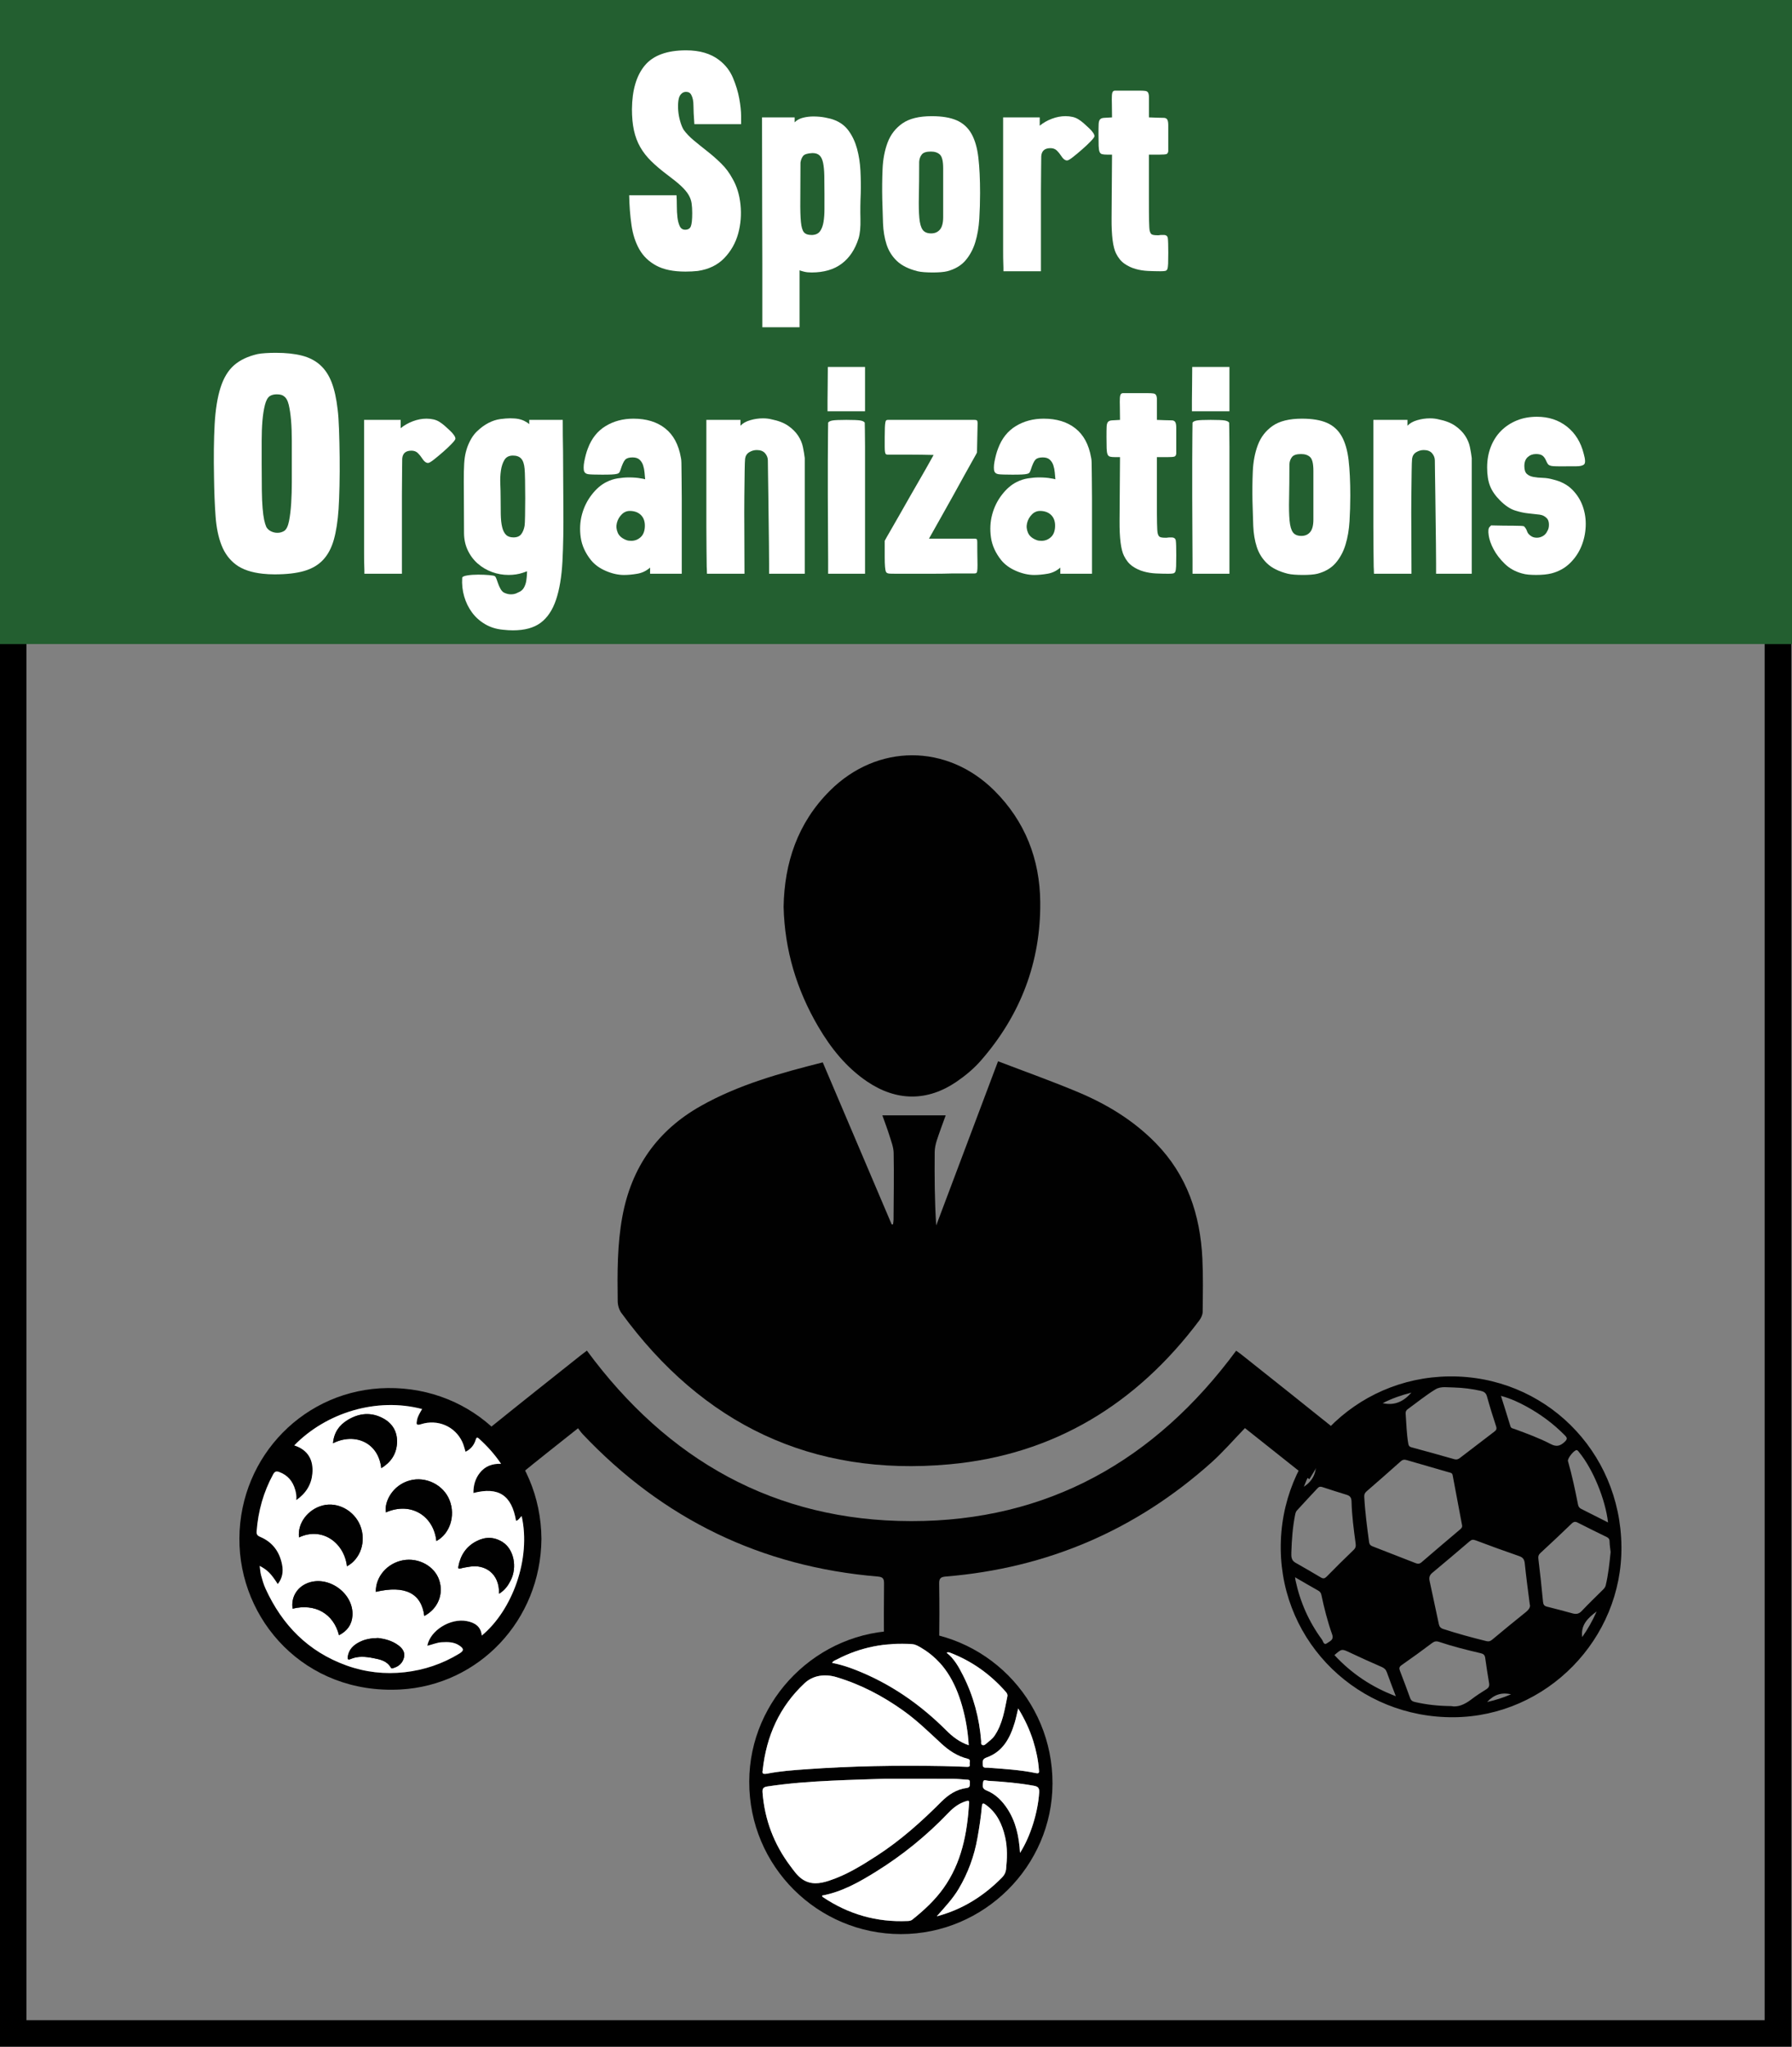 <?xml version="1.0" encoding="utf-8"?>
<!-- Generator: Adobe Illustrator 16.0.0, SVG Export Plug-In . SVG Version: 6.00 Build 0)  -->
<!DOCTYPE svg PUBLIC "-//W3C//DTD SVG 1.1//EN" "http://www.w3.org/Graphics/SVG/1.1/DTD/svg11.dtd">
<svg version="1.1" id="Layer_1" xmlns="http://www.w3.org/2000/svg" xmlns:xlink="http://www.w3.org/1999/xlink" x="0px" y="0px"
	 width="134.023px" height="152.98px" viewBox="0 0 134.023 152.98" enable-background="new 0 0 134.023 152.98"
	 xml:space="preserve">
<rect x="0" y="0" width="134.023" height="152.98" fill="#808080" stroke="none"/>
<g>
	<polyline fill="none" stroke="#000000" stroke-width="2" stroke-miterlimit="10" points="0.976,48.099 0.976,151.994 
		132.976,151.994 132.976,48.099 	"/>
</g>
<rect fill="#235F30" width="134.023" height="48.137"/>
<g>
	<path fill="#FFFFFF" d="M51.702,7.096c-0.077-0.153-0.207-0.23-0.391-0.23c-0.138,0-0.253,0.046-0.345,0.138
		c-0.123,0.108-0.2,0.28-0.23,0.518c-0.031,0.238-0.035,0.491-0.012,0.76s0.073,0.532,0.149,0.793s0.161,0.468,0.253,0.621
		c0.199,0.276,0.456,0.545,0.771,0.805c0.314,0.262,0.648,0.529,1,0.806c0.353,0.275,0.698,0.579,1.035,0.908
		c0.337,0.33,0.621,0.709,0.851,1.139c0.322,0.552,0.521,1.2,0.598,1.943c0.076,0.744,0.019,1.465-0.173,2.162
		c-0.192,0.698-0.537,1.308-1.035,1.828c-0.499,0.521-1.162,0.844-1.99,0.966c-0.153,0.016-0.303,0.027-0.448,0.035
		c-0.146,0.008-0.303,0.012-0.472,0.012c-0.905,0-1.633-0.15-2.185-0.449c-0.552-0.299-0.974-0.705-1.265-1.219
		s-0.487-1.119-0.586-1.817c-0.1-0.697-0.157-1.438-0.172-2.219h3.542c0.015,0.245,0.023,0.518,0.023,0.816s0.015,0.579,0.046,0.839
		c0.031,0.262,0.088,0.479,0.173,0.656c0.084,0.176,0.218,0.264,0.402,0.264c0.214,0,0.356-0.084,0.425-0.253
		c0.069-0.168,0.104-0.498,0.104-0.988c0-0.276-0.015-0.521-0.046-0.736s-0.107-0.426-0.23-0.633
		c-0.123-0.207-0.307-0.425-0.552-0.655c-0.245-0.229-0.575-0.498-0.989-0.805c-0.491-0.368-0.905-0.717-1.242-1.047
		c-0.337-0.329-0.613-0.682-0.828-1.058c-0.215-0.376-0.372-0.794-0.472-1.254c-0.1-0.46-0.149-0.989-0.149-1.587
		c0.015-1.426,0.337-2.515,0.966-3.266c0.628-0.751,1.656-1.127,3.082-1.127c1.027,0,1.855,0.245,2.484,0.735
		c0.46,0.354,0.801,0.794,1.024,1.323c0.222,0.528,0.379,1.046,0.471,1.552c0.092,0.506,0.138,0.943,0.138,1.312s0,0.567,0,0.598
		h-3.496c-0.046-0.613-0.069-1.081-0.069-1.403C51.863,7.556,51.809,7.295,51.702,7.096z"/>
	<path fill="#FFFFFF" d="M64.214,17.814c-0.261,0.828-0.682,1.46-1.265,1.897c-0.583,0.437-1.334,0.655-2.254,0.655
		c-0.215,0-0.399-0.02-0.552-0.058c-0.153-0.038-0.269-0.072-0.345-0.104v4.255h-2.783c0-0.215,0-0.375,0-0.482s0-0.296,0-0.563
		c0-0.269,0-0.675,0-1.219c0-0.545,0-1.361,0-2.45c0-1.088-0.004-2.515-0.012-4.277c-0.008-1.764-0.011-3.994-0.011-6.693h2.438
		v0.368c0.168-0.169,0.379-0.284,0.632-0.345c0.253-0.062,0.51-0.093,0.771-0.093c0.307,0,0.602,0.027,0.886,0.081
		c0.283,0.054,0.502,0.111,0.655,0.172c0.46,0.169,0.828,0.445,1.104,0.828c0.276,0.384,0.483,0.828,0.621,1.334
		c0.138,0.506,0.222,1.051,0.253,1.633c0.03,0.583,0.038,1.15,0.023,1.702c-0.031,0.66-0.039,1.296-0.023,1.909
		C64.367,16.978,64.321,17.461,64.214,17.814z M61.661,14.525c0-0.536-0.004-1.001-0.012-1.392s-0.039-0.713-0.092-0.966
		c-0.054-0.253-0.142-0.438-0.265-0.552c-0.123-0.115-0.299-0.173-0.529-0.173c-0.368,0.016-0.602,0.089-0.702,0.219
		c-0.1,0.13-0.165,0.295-0.195,0.494c0,1.166-0.004,2.101-0.012,2.806c-0.008,0.706,0.008,1.25,0.046,1.634
		c0.038,0.383,0.115,0.64,0.23,0.771c0.115,0.13,0.295,0.195,0.541,0.195h0.092c0.26-0.016,0.452-0.111,0.575-0.288
		c0.123-0.176,0.207-0.405,0.253-0.689c0.046-0.283,0.069-0.602,0.069-0.955C61.661,15.276,61.661,14.909,61.661,14.525z"/>
	<path fill="#FFFFFF" d="M73.299,14.433c0,0.644-0.02,1.284-0.058,1.92c-0.039,0.637-0.138,1.22-0.299,1.748
		c-0.161,0.529-0.407,0.985-0.736,1.369c-0.33,0.383-0.786,0.651-1.368,0.805c-0.123,0.03-0.28,0.054-0.472,0.069
		c-0.192,0.015-0.395,0.022-0.609,0.022c-0.215,0-0.426-0.008-0.633-0.022c-0.207-0.016-0.372-0.039-0.494-0.069
		c-0.675-0.169-1.192-0.426-1.553-0.771s-0.617-0.755-0.771-1.23s-0.241-1.001-0.265-1.575c-0.023-0.575-0.042-1.185-0.057-1.829
		c-0.016-0.751-0.008-1.495,0.023-2.23c0.03-0.736,0.157-1.399,0.379-1.99c0.222-0.59,0.59-1.065,1.104-1.426
		c0.514-0.359,1.246-0.54,2.196-0.54c0.767,0,1.388,0.104,1.863,0.311c0.475,0.207,0.843,0.54,1.104,1
		c0.26,0.46,0.433,1.055,0.518,1.783C73.256,12.504,73.299,13.39,73.299,14.433z M68.745,12.086c0,1.013-0.008,1.863-0.023,2.554
		c-0.016,0.689-0.004,1.242,0.035,1.656c0.038,0.413,0.123,0.709,0.253,0.885c0.13,0.177,0.341,0.265,0.632,0.265
		c0.276,0,0.495-0.096,0.656-0.287c0.161-0.191,0.241-0.502,0.241-0.932V12.57c0-0.521-0.081-0.858-0.241-1.012
		c-0.161-0.153-0.388-0.23-0.679-0.23c-0.337,0-0.563,0.073-0.678,0.219C68.825,11.692,68.76,11.873,68.745,12.086z"/>
	<path fill="#FFFFFF" d="M81.854,10.178c0,0.062-0.092,0.188-0.276,0.379c-0.184,0.192-0.399,0.396-0.644,0.609
		c-0.246,0.215-0.476,0.407-0.69,0.575c-0.215,0.169-0.36,0.253-0.437,0.253c-0.153,0-0.307-0.122-0.46-0.368
		c-0.077-0.122-0.177-0.245-0.299-0.367c-0.123-0.123-0.284-0.185-0.483-0.185c-0.429,0-0.659,0.199-0.69,0.599
		c0,0.199-0.004,0.536-0.011,1.012c-0.008,0.476-0.012,1.016-0.012,1.621c0,0.606,0,1.238,0,1.897c0,0.66,0,1.276,0,1.852
		s0,1.066,0,1.473s0,0.655,0,0.747h-2.806c0-0.107,0-0.191,0-0.253s-0.004-0.188-0.011-0.38c-0.008-0.191-0.012-0.494-0.012-0.908
		s0-1.031,0-1.852s0-1.882,0-3.186c0-1.303,0-2.944,0-4.922h2.737v0.621c0.26-0.215,0.563-0.387,0.908-0.518
		c0.345-0.13,0.686-0.195,1.023-0.195c0.184,0,0.36,0.02,0.529,0.058c0.168,0.038,0.322,0.104,0.46,0.195
		c0.123,0.077,0.249,0.173,0.379,0.287c0.13,0.115,0.256,0.23,0.379,0.346c0.123,0.114,0.222,0.226,0.299,0.333
		C81.816,10.009,81.854,10.101,81.854,10.178z"/>
	<path fill="#FFFFFF" d="M86.546,8.798c0.23,0,0.402,0.004,0.517,0.011c0.115,0.008,0.196,0.055,0.242,0.139
		s0.069,0.218,0.069,0.402c0,0.184,0,0.46,0,0.828v1.127c-0.015,0.107-0.057,0.176-0.126,0.207c-0.069,0.03-0.257,0.046-0.563,0.046
		h-0.759c0,1.38,0,2.453,0,3.22s0.003,1.342,0.011,1.725c0.008,0.384,0.023,0.629,0.046,0.736c0.023,0.107,0.057,0.185,0.104,0.23
		c0.046,0.076,0.199,0.114,0.46,0.114h0.115c0.077-0.015,0.146-0.022,0.207-0.022c0.061,0,0.115,0,0.161,0
		c0.184,0,0.288,0.08,0.311,0.241s0.034,0.525,0.034,1.093c0,0.353-0.004,0.625-0.011,0.816c-0.008,0.191-0.027,0.326-0.058,0.402
		c-0.031,0.077-0.088,0.123-0.172,0.138c-0.084,0.016-0.204,0.023-0.356,0.023c-0.292,0-0.598-0.008-0.92-0.023
		c-0.322-0.015-0.632-0.064-0.931-0.149c-0.299-0.084-0.575-0.214-0.828-0.391c-0.253-0.176-0.464-0.433-0.632-0.771
		c-0.23-0.46-0.342-1.334-0.333-2.622c0.007-1.288,0.019-2.875,0.034-4.761h-0.23h-0.138c-0.169,0-0.295-0.012-0.38-0.035
		c-0.084-0.022-0.146-0.08-0.184-0.172c-0.039-0.092-0.062-0.241-0.069-0.448s-0.011-0.495-0.011-0.863
		c0-0.337,0.003-0.59,0.011-0.759c0.008-0.168,0.042-0.287,0.104-0.356c0.061-0.069,0.161-0.107,0.299-0.115
		c0.138-0.007,0.337-0.019,0.598-0.034c0-0.398-0.004-0.729-0.011-0.989c-0.008-0.261-0.008-0.468,0-0.621
		c0.007-0.152,0.03-0.256,0.069-0.311c0.038-0.053,0.096-0.08,0.172-0.08h1.196h0.598c0.215,0,0.372,0.008,0.472,0.023
		c0.1,0.015,0.168,0.061,0.207,0.138c0.038,0.077,0.058,0.188,0.058,0.333c0,0.146,0,0.35,0,0.609v0.897L86.546,8.798z"/>
</g>
<g>
	<path fill="#FFFFFF" d="M20.629,26.371c0.751,0,1.399,0.068,1.943,0.207c0.544,0.138,1,0.372,1.369,0.701
		c0.368,0.33,0.656,0.763,0.862,1.3c0.207,0.536,0.357,1.211,0.449,2.023c0.046,0.354,0.081,0.855,0.104,1.507
		s0.038,1.338,0.046,2.059s0.004,1.434-0.011,2.139c-0.016,0.706-0.039,1.288-0.069,1.748c-0.062,0.905-0.18,1.668-0.356,2.289
		c-0.176,0.62-0.445,1.123-0.805,1.506c-0.361,0.384-0.832,0.659-1.415,0.828c-0.583,0.169-1.319,0.253-2.208,0.253
		c-0.154,0-0.303-0.004-0.449-0.012c-0.146-0.008-0.288-0.02-0.425-0.034c-0.859-0.092-1.53-0.318-2.013-0.679
		s-0.843-0.843-1.081-1.449c-0.238-0.605-0.387-1.33-0.448-2.173c-0.062-0.844-0.1-1.802-0.115-2.875
		c-0.031-1.564-0.015-2.895,0.046-3.99c0.061-1.097,0.207-2.009,0.437-2.737s0.567-1.288,1.012-1.679
		c0.444-0.392,1.035-0.671,1.771-0.84c0.153-0.03,0.353-0.054,0.598-0.069C20.115,26.378,20.368,26.371,20.629,26.371z
		 M21.25,39.687c0.168-0.106,0.291-0.356,0.368-0.747c0.076-0.392,0.13-0.84,0.161-1.346s0.046-1.027,0.046-1.563
		c0-0.537,0-0.997,0-1.381c0-0.582,0-1.153,0-1.713s-0.019-1.065-0.057-1.519c-0.039-0.452-0.096-0.839-0.173-1.161
		s-0.199-0.536-0.368-0.645c-0.107-0.092-0.284-0.138-0.529-0.138c-0.215,0-0.391,0.046-0.529,0.138
		c-0.153,0.108-0.272,0.326-0.356,0.656c-0.084,0.33-0.146,0.721-0.184,1.173c-0.039,0.452-0.058,0.954-0.058,1.507
		c0,0.552,0,1.119,0,1.701c0,0.798,0.004,1.465,0.012,2.001c0.007,0.537,0.026,0.985,0.058,1.346c0.03,0.36,0.069,0.648,0.115,0.862
		c0.046,0.215,0.1,0.392,0.161,0.529c0.077,0.138,0.191,0.245,0.345,0.322s0.314,0.115,0.483,0.115
		C20.928,39.826,21.097,39.779,21.25,39.687z"/>
	<path fill="#FFFFFF" d="M34.061,32.788c0,0.062-0.092,0.188-0.276,0.379c-0.184,0.192-0.399,0.396-0.644,0.609
		c-0.246,0.215-0.476,0.407-0.69,0.575c-0.215,0.169-0.36,0.253-0.437,0.253c-0.153,0-0.307-0.122-0.46-0.368
		c-0.077-0.122-0.177-0.245-0.299-0.367c-0.123-0.123-0.284-0.185-0.483-0.185c-0.429,0-0.659,0.199-0.69,0.599
		c0,0.199-0.004,0.536-0.011,1.012c-0.008,0.476-0.012,1.016-0.012,1.621c0,0.606,0,1.238,0,1.897c0,0.66,0,1.276,0,1.852
		s0,1.066,0,1.473s0,0.655,0,0.747h-2.806c0-0.107,0-0.191,0-0.253s-0.004-0.188-0.011-0.38c-0.008-0.191-0.012-0.494-0.012-0.908
		s0-1.031,0-1.852s0-1.882,0-3.186c0-1.303,0-2.944,0-4.922h2.737v0.621c0.26-0.215,0.563-0.387,0.908-0.518
		c0.345-0.13,0.686-0.195,1.023-0.195c0.184,0,0.36,0.02,0.529,0.058c0.168,0.038,0.322,0.104,0.46,0.195
		c0.123,0.077,0.249,0.173,0.379,0.287c0.13,0.115,0.256,0.23,0.379,0.346c0.123,0.114,0.222,0.226,0.299,0.333
		C34.022,32.619,34.061,32.71,34.061,32.788z"/>
	<path fill="#FFFFFF" d="M38.89,44.218c0.138-0.077,0.245-0.191,0.322-0.345c0.076-0.153,0.126-0.311,0.149-0.472
		s0.038-0.307,0.046-0.438c0.007-0.13,0.012-0.218,0.012-0.264l-0.322,0.114c-0.322,0.107-0.675,0.161-1.058,0.161
		c-0.429,0-0.843-0.072-1.242-0.219c-0.399-0.146-0.755-0.356-1.07-0.632c-0.314-0.276-0.563-0.609-0.747-1.001
		c-0.184-0.391-0.276-0.824-0.276-1.299c0-1.181-0.004-2.128-0.011-2.841c-0.008-0.713-0.008-1.292,0-1.736
		c0.007-0.444,0.03-0.797,0.069-1.059c0.038-0.26,0.104-0.521,0.195-0.781c0.184-0.491,0.418-0.874,0.702-1.15
		s0.575-0.49,0.874-0.644s0.594-0.25,0.886-0.288c0.291-0.038,0.536-0.058,0.736-0.058c0.123,0,0.226,0.004,0.311,0.012
		c0.084,0.008,0.134,0.012,0.149,0.012c0.23,0.03,0.429,0.088,0.598,0.172c0.168,0.085,0.291,0.165,0.368,0.242v-0.322h2.507
		c0,0.798,0.007,1.595,0.023,2.392c0,0.676,0.003,1.389,0.011,2.14s0.012,1.418,0.012,2.001c0.015,1.549-0.008,2.897-0.069,4.048
		c-0.062,1.15-0.223,2.108-0.483,2.875s-0.644,1.338-1.15,1.714c-0.506,0.375-1.196,0.563-2.07,0.563
		c-0.123,0-0.246-0.004-0.368-0.012c-0.123-0.008-0.253-0.02-0.391-0.035c-0.491-0.046-0.931-0.184-1.322-0.413
		c-0.391-0.23-0.717-0.521-0.978-0.874c-0.261-0.354-0.457-0.752-0.586-1.196c-0.13-0.445-0.181-0.913-0.149-1.403
		c0.015-0.077,0.142-0.134,0.379-0.172c0.237-0.039,0.51-0.058,0.816-0.058c0.291,0,0.563,0.011,0.816,0.034s0.395,0.05,0.426,0.08
		c0.046,0.031,0.088,0.1,0.126,0.207c0.038,0.107,0.081,0.227,0.126,0.356c0.046,0.131,0.104,0.257,0.172,0.38
		s0.149,0.215,0.242,0.276c0.184,0.092,0.36,0.138,0.529,0.138c0.168,0,0.311-0.027,0.425-0.08
		C38.741,44.291,38.829,44.249,38.89,44.218z M39.235,39.296c0.015-0.092,0.026-0.341,0.034-0.748
		c0.008-0.405,0.012-0.843,0.012-1.311s-0.004-0.916-0.012-1.346c-0.008-0.429-0.019-0.713-0.034-0.851
		c-0.031-0.353-0.115-0.605-0.253-0.759c-0.138-0.153-0.345-0.23-0.621-0.23c-0.292,0-0.502,0.107-0.633,0.322
		s-0.218,0.479-0.264,0.793c-0.046,0.314-0.062,0.648-0.046,1.001c0.015,0.353,0.023,0.667,0.023,0.942
		c0,0.507,0.003,0.951,0.011,1.334c0.008,0.384,0.042,0.702,0.104,0.955c0.061,0.253,0.157,0.444,0.288,0.575
		c0.13,0.13,0.318,0.195,0.563,0.195c0.261,0,0.452-0.081,0.575-0.241C39.105,39.768,39.189,39.557,39.235,39.296z"/>
	<path fill="#FFFFFF" d="M48.619,42.424c-0.276,0.245-0.594,0.398-0.955,0.46s-0.694,0.092-1,0.092c-0.429,0-0.878-0.1-1.345-0.299
		c-0.468-0.199-0.839-0.468-1.116-0.805c-0.429-0.537-0.686-1.104-0.771-1.702s-0.054-1.169,0.092-1.714
		c0.146-0.544,0.387-1.035,0.725-1.472c0.337-0.438,0.705-0.755,1.104-0.954c0.276-0.139,0.559-0.23,0.851-0.276
		s0.567-0.069,0.828-0.069c0.353,0,0.644,0.023,0.874,0.069c0.123,0.016,0.238,0.038,0.345,0.069
		c-0.016-0.153-0.031-0.322-0.046-0.507c-0.015-0.184-0.05-0.359-0.104-0.528s-0.142-0.311-0.264-0.426
		c-0.123-0.115-0.299-0.173-0.529-0.173c-0.261,0-0.445,0.058-0.552,0.173c-0.107,0.115-0.223,0.364-0.345,0.747
		c-0.031,0.093-0.062,0.161-0.092,0.207c-0.031,0.046-0.092,0.081-0.184,0.104c-0.092,0.023-0.223,0.039-0.391,0.046
		c-0.169,0.009-0.406,0.012-0.713,0.012c-0.537,0-0.882-0.012-1.035-0.034c-0.153-0.023-0.253-0.088-0.299-0.195
		c-0.031-0.062-0.046-0.161-0.046-0.299c0-0.139,0.015-0.288,0.046-0.449s0.069-0.329,0.115-0.506
		c0.046-0.176,0.099-0.341,0.161-0.494c0.276-0.736,0.717-1.288,1.323-1.656c0.605-0.368,1.299-0.552,2.082-0.552
		c0.966,0,1.755,0.241,2.369,0.725c0.613,0.482,1.004,1.207,1.173,2.173c0.015,0.062,0.026,0.139,0.034,0.23
		s0.012,0.241,0.012,0.448s0.003,0.499,0.011,0.874c0.008,0.376,0.012,0.874,0.012,1.495s0,1.392,0,2.312s0,2.032,0,3.335h-2.369
		V42.424z M46.871,40.377c0.077,0.03,0.192,0.046,0.345,0.046c0.261,0,0.491-0.088,0.69-0.265c0.199-0.176,0.307-0.44,0.322-0.793
		c0.015-0.353-0.073-0.633-0.265-0.84c-0.192-0.207-0.457-0.318-0.793-0.334c-0.261-0.015-0.483,0.069-0.667,0.253
		c-0.184,0.185-0.307,0.399-0.368,0.645c-0.062,0.245-0.039,0.491,0.069,0.736S46.534,40.254,46.871,40.377z"/>
	<path fill="#FFFFFF" d="M57.52,42.884c0-0.122,0-0.387,0-0.794c0-0.405-0.004-0.893-0.011-1.46
		c-0.008-0.567-0.016-1.173-0.023-1.817c-0.008-0.644-0.016-1.261-0.023-1.852c-0.008-0.59-0.016-1.115-0.023-1.575
		c-0.008-0.46-0.012-0.782-0.012-0.966c0-0.199-0.069-0.38-0.207-0.541c-0.138-0.16-0.345-0.241-0.621-0.241
		c-0.199,0-0.387,0.054-0.563,0.161s-0.28,0.269-0.311,0.483c-0.015,0.153-0.027,0.475-0.034,0.966
		c-0.008,0.49-0.016,1.111-0.023,1.862c-0.008,0.752-0.008,1.618,0,2.6c0.007,0.981,0.011,2.039,0.011,3.174h-2.806
		c0-0.153-0.004-0.272-0.011-0.356c-0.008-0.084-0.012-0.23-0.012-0.438s-0.004-0.517-0.011-0.931
		c-0.008-0.414-0.012-1.023-0.012-1.829c0-0.805,0-1.848,0-3.128s0-2.887,0-4.818h2.553v0.437c0.168-0.184,0.41-0.321,0.724-0.413
		c0.314-0.093,0.633-0.139,0.955-0.139c0.23,0,0.437,0.023,0.621,0.069c0.537,0.107,0.962,0.272,1.276,0.494
		c0.314,0.223,0.56,0.468,0.736,0.736c0.176,0.269,0.295,0.548,0.356,0.84c0.061,0.291,0.107,0.567,0.138,0.827v8.648H57.52z"/>
	<path fill="#FFFFFF" d="M64.696,30.741H61.89c0-0.169,0-0.434,0-0.794s0.003-0.729,0.012-1.104
		c0.007-0.376,0.011-0.848,0.011-1.415h1.794h0.989V30.741z M61.936,42.884c0-0.107,0-0.456,0-1.047c0-0.59-0.004-1.299-0.011-2.127
		c-0.008-0.828-0.012-1.714-0.012-2.656c0-0.943,0-1.817,0-2.622c0-0.806,0.004-1.476,0.012-2.013
		c0.007-0.537,0.011-0.813,0.011-0.828c0.046-0.076,0.153-0.13,0.322-0.161c0.168-0.03,0.513-0.046,1.035-0.046
		c0.537,0,0.889,0.016,1.058,0.046c0.168,0.031,0.276,0.085,0.322,0.161c0,0.016,0.003,0.184,0.011,0.506s0.012,0.744,0.012,1.265
		c0,0.521,0,1.116,0,1.783s0,1.346,0,2.035c0,0.69,0,1.368,0,2.035s0,1.27,0,1.806c0,0.537,0,0.975,0,1.312s0,0.521,0,0.552H61.936z
		"/>
	<path fill="#FFFFFF" d="M72.883,40.262c0.077,0,0.13,0.012,0.161,0.034c0.03,0.023,0.046,0.097,0.046,0.219
		c0,0.552,0.003,0.985,0.011,1.3s0.008,0.548,0,0.701s-0.027,0.25-0.057,0.288c-0.031,0.038-0.084,0.057-0.161,0.057
		c-0.537,0-1.074,0-1.61,0c-0.476,0.016-0.981,0.023-1.518,0.023c-0.537,0-1.051,0-1.541,0c-0.491,0-0.901,0-1.23,0
		c-0.33,0-0.51-0.008-0.541-0.023c-0.092-0.015-0.154-0.057-0.184-0.126c-0.031-0.069-0.054-0.191-0.069-0.368
		c-0.016-0.176-0.023-0.418-0.023-0.725s0-0.713,0-1.219c0.062-0.123,0.196-0.36,0.403-0.713s0.444-0.767,0.713-1.242
		c0.268-0.475,0.552-0.974,0.851-1.495c0.299-0.521,0.575-1,0.828-1.438c0.253-0.437,0.541-0.946,0.862-1.529
		c-0.66-0.016-1.192-0.023-1.599-0.023s-0.793,0-1.161,0c-0.368,0-0.591,0-0.667,0c-0.062,0-0.108-0.011-0.138-0.034
		c-0.031-0.023-0.054-0.076-0.069-0.161c-0.016-0.084-0.023-0.215-0.023-0.391c0-0.177,0-0.418,0-0.725s0.004-0.544,0.012-0.713
		s0.019-0.295,0.035-0.38c0.015-0.084,0.038-0.138,0.069-0.161c0.031-0.022,0.069-0.034,0.115-0.034h6.486
		c0.077,0,0.134,0.012,0.172,0.034c0.038,0.023,0.058,0.104,0.058,0.242l-0.046,2.162c0,0.015-0.092,0.184-0.276,0.506
		c-0.184,0.321-0.406,0.721-0.667,1.195c-0.261,0.476-0.544,0.989-0.851,1.541c-0.307,0.553-0.595,1.066-0.863,1.541
		c-0.269,0.476-0.579,1.027-0.932,1.656h0.437H72.883z"/>
	<path fill="#FFFFFF" d="M79.3,42.424c-0.276,0.245-0.594,0.398-0.955,0.46s-0.694,0.092-1,0.092c-0.429,0-0.878-0.1-1.345-0.299
		c-0.468-0.199-0.839-0.468-1.116-0.805c-0.429-0.537-0.686-1.104-0.771-1.702s-0.054-1.169,0.092-1.714
		c0.146-0.544,0.387-1.035,0.725-1.472c0.337-0.438,0.705-0.755,1.104-0.954c0.276-0.139,0.559-0.23,0.851-0.276
		s0.567-0.069,0.828-0.069c0.353,0,0.644,0.023,0.874,0.069c0.123,0.016,0.238,0.038,0.345,0.069
		c-0.016-0.153-0.031-0.322-0.046-0.507c-0.015-0.184-0.05-0.359-0.104-0.528s-0.142-0.311-0.264-0.426
		c-0.123-0.115-0.299-0.173-0.529-0.173c-0.261,0-0.445,0.058-0.552,0.173c-0.107,0.115-0.223,0.364-0.345,0.747
		c-0.031,0.093-0.062,0.161-0.092,0.207c-0.031,0.046-0.092,0.081-0.184,0.104c-0.092,0.023-0.223,0.039-0.391,0.046
		c-0.169,0.009-0.406,0.012-0.713,0.012c-0.537,0-0.882-0.012-1.035-0.034c-0.153-0.023-0.253-0.088-0.299-0.195
		c-0.031-0.062-0.046-0.161-0.046-0.299c0-0.139,0.015-0.288,0.046-0.449s0.069-0.329,0.115-0.506
		c0.046-0.176,0.099-0.341,0.161-0.494c0.276-0.736,0.717-1.288,1.323-1.656c0.605-0.368,1.299-0.552,2.082-0.552
		c0.966,0,1.755,0.241,2.369,0.725c0.613,0.482,1.004,1.207,1.173,2.173c0.015,0.062,0.026,0.139,0.034,0.23
		s0.012,0.241,0.012,0.448s0.003,0.499,0.011,0.874c0.008,0.376,0.012,0.874,0.012,1.495s0,1.392,0,2.312s0,2.032,0,3.335H79.3
		V42.424z M77.552,40.377c0.077,0.03,0.192,0.046,0.345,0.046c0.261,0,0.491-0.088,0.69-0.265c0.199-0.176,0.307-0.44,0.322-0.793
		c0.015-0.353-0.073-0.633-0.265-0.84c-0.192-0.207-0.457-0.318-0.793-0.334c-0.261-0.015-0.483,0.069-0.667,0.253
		c-0.184,0.185-0.307,0.399-0.368,0.645c-0.062,0.245-0.039,0.491,0.069,0.736S77.214,40.254,77.552,40.377z"/>
	<path fill="#FFFFFF" d="M87.143,31.408c0.23,0,0.402,0.004,0.517,0.011c0.115,0.008,0.196,0.055,0.242,0.139
		s0.069,0.218,0.069,0.402c0,0.184,0,0.46,0,0.828v1.127c-0.015,0.107-0.057,0.176-0.126,0.207c-0.069,0.03-0.257,0.046-0.563,0.046
		h-0.759c0,1.38,0,2.453,0,3.22s0.003,1.342,0.011,1.725c0.008,0.384,0.023,0.629,0.046,0.736c0.023,0.107,0.057,0.185,0.104,0.23
		c0.046,0.076,0.199,0.114,0.46,0.114h0.115c0.077-0.015,0.146-0.022,0.207-0.022c0.061,0,0.115,0,0.161,0
		c0.184,0,0.288,0.08,0.311,0.241s0.034,0.525,0.034,1.093c0,0.353-0.004,0.625-0.011,0.816c-0.008,0.191-0.027,0.326-0.058,0.402
		c-0.031,0.077-0.088,0.123-0.172,0.138c-0.084,0.016-0.204,0.023-0.356,0.023c-0.292,0-0.598-0.008-0.92-0.023
		c-0.322-0.015-0.632-0.064-0.931-0.149c-0.299-0.084-0.575-0.214-0.828-0.391c-0.253-0.176-0.464-0.433-0.632-0.771
		c-0.23-0.46-0.342-1.334-0.333-2.622c0.007-1.288,0.019-2.875,0.034-4.761h-0.23h-0.138c-0.169,0-0.295-0.012-0.38-0.035
		c-0.084-0.022-0.146-0.08-0.184-0.172c-0.039-0.092-0.062-0.241-0.069-0.448s-0.011-0.495-0.011-0.863
		c0-0.337,0.003-0.59,0.011-0.759c0.008-0.168,0.042-0.287,0.104-0.356c0.061-0.069,0.161-0.107,0.299-0.115
		c0.138-0.007,0.337-0.019,0.598-0.034c0-0.398-0.004-0.729-0.011-0.989c-0.008-0.261-0.008-0.468,0-0.621
		c0.007-0.152,0.03-0.256,0.069-0.311c0.038-0.053,0.096-0.08,0.172-0.08h1.196h0.598c0.215,0,0.372,0.008,0.472,0.023
		c0.1,0.015,0.168,0.061,0.207,0.138c0.038,0.077,0.058,0.188,0.058,0.333c0,0.146,0,0.35,0,0.609v0.897L87.143,31.408z"/>
	<path fill="#FFFFFF" d="M91.949,30.741h-2.806c0-0.169,0-0.434,0-0.794s0.003-0.729,0.012-1.104
		c0.007-0.376,0.011-0.848,0.011-1.415h1.794h0.989V30.741z M89.189,42.884c0-0.107,0-0.456,0-1.047c0-0.59-0.004-1.299-0.011-2.127
		c-0.008-0.828-0.012-1.714-0.012-2.656c0-0.943,0-1.817,0-2.622c0-0.806,0.004-1.476,0.012-2.013
		c0.007-0.537,0.011-0.813,0.011-0.828c0.046-0.076,0.153-0.13,0.322-0.161c0.168-0.03,0.513-0.046,1.035-0.046
		c0.537,0,0.889,0.016,1.058,0.046c0.168,0.031,0.276,0.085,0.322,0.161c0,0.016,0.003,0.184,0.011,0.506s0.012,0.744,0.012,1.265
		c0,0.521,0,1.116,0,1.783s0,1.346,0,2.035c0,0.69,0,1.368,0,2.035s0,1.27,0,1.806c0,0.537,0,0.975,0,1.312s0,0.521,0,0.552H89.189z
		"/>
	<path fill="#FFFFFF" d="M100.988,37.042c0,0.644-0.02,1.284-0.058,1.92c-0.039,0.637-0.138,1.22-0.299,1.748
		c-0.161,0.529-0.407,0.985-0.736,1.369c-0.33,0.383-0.786,0.651-1.368,0.805c-0.123,0.03-0.28,0.054-0.472,0.069
		c-0.192,0.015-0.395,0.022-0.609,0.022c-0.215,0-0.426-0.008-0.633-0.022c-0.207-0.016-0.372-0.039-0.494-0.069
		c-0.675-0.169-1.192-0.426-1.553-0.771s-0.617-0.755-0.771-1.23s-0.241-1.001-0.265-1.575c-0.023-0.575-0.042-1.185-0.057-1.829
		c-0.016-0.751-0.008-1.495,0.023-2.23c0.03-0.736,0.157-1.399,0.379-1.99c0.222-0.59,0.59-1.065,1.104-1.426
		c0.514-0.359,1.246-0.54,2.196-0.54c0.767,0,1.388,0.104,1.863,0.311c0.475,0.207,0.843,0.54,1.104,1
		c0.26,0.46,0.433,1.055,0.518,1.783C100.945,35.114,100.988,36,100.988,37.042z M96.434,34.696c0,1.013-0.008,1.863-0.023,2.554
		c-0.016,0.689-0.004,1.242,0.035,1.656c0.038,0.413,0.123,0.709,0.253,0.885c0.13,0.177,0.341,0.265,0.632,0.265
		c0.276,0,0.495-0.096,0.656-0.287c0.161-0.191,0.241-0.502,0.241-0.932v-3.657c0-0.521-0.081-0.858-0.241-1.012
		c-0.161-0.153-0.388-0.23-0.679-0.23c-0.337,0-0.563,0.073-0.678,0.219C96.514,34.301,96.449,34.482,96.434,34.696z"/>
	<path fill="#FFFFFF" d="M107.404,42.884c0-0.122,0-0.387,0-0.794c0-0.405-0.004-0.893-0.011-1.46
		c-0.008-0.567-0.016-1.173-0.023-1.817c-0.008-0.644-0.016-1.261-0.023-1.852c-0.008-0.59-0.016-1.115-0.023-1.575
		c-0.008-0.46-0.012-0.782-0.012-0.966c0-0.199-0.069-0.38-0.207-0.541c-0.138-0.16-0.345-0.241-0.621-0.241
		c-0.199,0-0.387,0.054-0.563,0.161s-0.28,0.269-0.311,0.483c-0.015,0.153-0.027,0.475-0.034,0.966
		c-0.008,0.49-0.016,1.111-0.023,1.862c-0.008,0.752-0.008,1.618,0,2.6c0.007,0.981,0.011,2.039,0.011,3.174h-2.806
		c0-0.153-0.004-0.272-0.011-0.356c-0.008-0.084-0.012-0.23-0.012-0.438s-0.004-0.517-0.011-0.931
		c-0.008-0.414-0.012-1.023-0.012-1.829c0-0.805,0-1.848,0-3.128s0-2.887,0-4.818h2.553v0.437c0.168-0.184,0.41-0.321,0.724-0.413
		c0.314-0.093,0.633-0.139,0.955-0.139c0.23,0,0.437,0.023,0.621,0.069c0.537,0.107,0.962,0.272,1.276,0.494
		c0.314,0.223,0.56,0.468,0.736,0.736c0.176,0.269,0.295,0.548,0.356,0.84c0.061,0.291,0.107,0.567,0.138,0.827v8.648H107.404z"/>
	<path fill="#FFFFFF" d="M117.133,34.857h-0.322c-0.261,0-0.46-0.003-0.598-0.011c-0.138-0.008-0.241-0.027-0.311-0.058
		c-0.069-0.031-0.123-0.077-0.161-0.139c-0.038-0.061-0.08-0.146-0.126-0.253c-0.077-0.168-0.168-0.287-0.276-0.356
		c-0.107-0.068-0.261-0.104-0.46-0.104c-0.246,0-0.453,0.077-0.621,0.23c-0.169,0.153-0.253,0.376-0.253,0.667
		c0,0.275,0.061,0.472,0.184,0.586c0.123,0.115,0.288,0.192,0.495,0.23s0.44,0.062,0.701,0.069s0.521,0.05,0.782,0.126
		c0.583,0.138,1.054,0.388,1.415,0.748c0.36,0.36,0.625,0.778,0.793,1.253c0.168,0.476,0.241,0.978,0.218,1.507
		c-0.023,0.528-0.134,1.031-0.333,1.506c-0.199,0.476-0.487,0.894-0.862,1.254c-0.376,0.36-0.832,0.609-1.369,0.747
		c-0.307,0.077-0.69,0.115-1.15,0.115c-0.184,0-0.368-0.008-0.552-0.022c-0.184-0.016-0.353-0.046-0.506-0.093
		c-0.506-0.138-0.935-0.379-1.288-0.724c-0.353-0.346-0.629-0.705-0.828-1.081c-0.2-0.376-0.322-0.725-0.368-1.047
		s-0.023-0.529,0.069-0.621l0.115-0.115c0.659,0.016,1.223,0.023,1.69,0.023s0.725,0.016,0.771,0.046
		c0.107,0.107,0.184,0.234,0.23,0.38s0.161,0.272,0.345,0.379c0.107,0.062,0.237,0.092,0.391,0.092s0.303-0.042,0.449-0.126
		c0.146-0.084,0.256-0.211,0.333-0.38c0.077-0.122,0.115-0.275,0.115-0.46c0-0.184-0.038-0.329-0.115-0.437
		c-0.153-0.185-0.349-0.291-0.586-0.322c-0.238-0.03-0.514-0.062-0.828-0.092c-0.314-0.03-0.652-0.104-1.012-0.219
		s-0.732-0.364-1.115-0.747c-0.353-0.353-0.602-0.713-0.748-1.081c-0.146-0.368-0.218-0.828-0.218-1.38
		c0-0.567,0.092-1.085,0.276-1.553s0.44-0.866,0.771-1.196c0.33-0.329,0.72-0.586,1.173-0.771c0.452-0.184,0.955-0.276,1.506-0.276
		c0.874,0,1.622,0.246,2.243,0.736c0.621,0.491,1.039,1.166,1.253,2.024c0.123,0.429,0.134,0.693,0.035,0.793
		c-0.1,0.101-0.303,0.149-0.609,0.149H117.133z"/>
</g>
<path fill-rule="evenodd" clip-rule="evenodd" fill="#010101" d="M74.643,79.323c2.063,0.79,4.089,1.508,6.064,2.342
	c2.134,0.901,4.094,2.102,5.732,3.776c2.348,2.401,3.329,5.359,3.486,8.635c0.063,1.325,0.036,2.655,0.021,3.983
	c-0.002,0.212-0.116,0.453-0.247,0.629c-4.694,6.257-10.889,10.052-18.694,10.761c-10.276,0.937-18.459-2.992-24.534-11.317
	c-0.172-0.235-0.271-0.579-0.274-0.875c-0.027-2.117-0.038-4.232,0.35-6.332c0.677-3.666,2.61-6.425,5.862-8.259
	c2.841-1.603,5.945-2.456,9.124-3.261c1.728,4.063,3.443,8.09,5.158,12.118c0.032-0.004,0.064-0.005,0.096-0.007
	c0.014-0.116,0.041-0.229,0.041-0.343c0.01-1.665,0.039-3.33,0.008-4.994c-0.007-0.438-0.185-0.878-0.317-1.306
	c-0.152-0.491-0.34-0.974-0.528-1.509h4.737c-0.234,0.652-0.466,1.258-0.665,1.874c-0.091,0.284-0.156,0.587-0.158,0.883
	c-0.014,1.812-0.007,3.625,0.114,5.473C71.54,87.555,73.062,83.517,74.643,79.323"/>
<path fill-rule="evenodd" clip-rule="evenodd" fill="#010101" d="M43.232,106.754c-1.518,1.205-2.944,2.324-4.349,3.473
	c-0.115,0.095-0.149,0.39-0.107,0.564c0.86,3.621-5.503-5.645-2.997-4.076c0.391,0.245,0.611,0.206,0.948-0.064
	c2.237-1.807,4.492-3.589,6.742-5.377c0.13-0.104,0.265-0.202,0.425-0.323c6.032,8.184,14.056,12.736,24.257,12.744
	c10.208,0.009,18.237-4.533,24.302-12.738c0.145,0.107,0.293,0.207,0.432,0.319c2.304,1.83,4.609,3.658,6.901,5.5
	c0.317,0.255-1.879,3.847-1.863,3.787c-1.596-1.266-3.163-2.512-4.813-3.821c-0.856,0.882-1.635,1.789-2.52,2.581
	c-5.654,5.055-12.275,7.887-19.834,8.511c-0.373,0.03-0.524,0.112-0.517,0.523c0.024,1.512,0.021,3.025,0.001,4.539
	c-0.004,0.344,0.113,0.487,0.431,0.613c3.015,1.188-7.799,1.283-5.023,0.093c0.344-0.148,0.478-0.315,0.472-0.699
	c-0.023-1.512-0.017-3.025-0.003-4.539c0.003-0.346-0.066-0.492-0.458-0.526c-8.722-0.728-16.078-4.296-22.086-10.65
	C43.458,107.066,43.364,106.923,43.232,106.754"/>
<path fill-rule="evenodd" clip-rule="evenodd" fill="#010101" d="M58.605,67.777c0.059-3.287,1.049-6.267,3.453-8.666
	c3.546-3.54,8.767-3.545,12.316-0.011c2.293,2.285,3.395,5.123,3.425,8.316c0.046,4.496-1.476,8.465-4.437,11.853
	c-0.525,0.601-1.159,1.13-1.819,1.581c-2.186,1.492-4.497,1.47-6.689-0.01c-1.565-1.059-2.714-2.497-3.658-4.106
	C59.585,73.985,58.685,71.027,58.605,67.777"/>
<path fill-rule="evenodd" clip-rule="evenodd" fill="#010101" d="M67.357,121.881c6.297,0.003,11.372,5.106,11.36,11.427
	c-0.011,6.184-5.128,11.255-11.336,11.255c-6.195,0-11.364-5.032-11.346-11.407C56.051,126.979,61.168,121.878,67.357,121.881
	 M70.799,123.541c0.018-0.009,0.038-0.019,0.058-0.029c0.001-0.002,0-0.011,0-0.017C70.837,123.51,70.817,123.524,70.799,123.541
	c0.574,0.441,0.912,1.064,1.228,1.688c0.781,1.541,1.218,3.186,1.354,4.907c0.007,0.1-0.037,0.228,0.075,0.287
	c0.125,0.065,0.23-0.029,0.314-0.104c0.213-0.184,0.445-0.34,0.614-0.588c0.605-0.89,0.748-1.925,0.958-2.94
	c0.031-0.149-0.043-0.248-0.131-0.35c-1.15-1.307-2.529-2.288-4.157-2.914C70.963,123.494,70.881,123.475,70.799,123.541
	 M70.2,143.195c1.846-0.512,3.401-1.504,4.739-2.859c0.174-0.178,0.278-0.374,0.303-0.609c0.083-0.81,0.114-1.62-0.07-2.421
	c-0.218-0.954-0.613-1.804-1.432-2.401c-0.173-0.125-0.28-0.185-0.307,0.117c-0.069,0.789-0.19,1.571-0.329,2.353
	c-0.241,1.359-0.703,2.62-1.402,3.801c-0.429,0.721-1.001,1.334-1.555,1.96c-0.023,0.018-0.047,0.04-0.072,0.059
	C70.116,143.237,70.157,143.218,70.2,143.195 M66.189,132.951c-1.172,0.042-2.583,0.075-3.993,0.144
	c-1.606,0.075-3.208,0.189-4.799,0.432c-0.277,0.042-0.39,0.13-0.367,0.443c0.156,2.037,0.851,3.865,2.071,5.494
	c0.273,0.361,0.531,0.751,0.918,1.006c0.625,0.415,1.291,0.326,1.959,0.109c1.306-0.422,2.458-1.136,3.599-1.873
	c1.777-1.151,3.342-2.548,4.831-4.042c0.52-0.521,1.133-0.931,1.897-1.025c0.276-0.034,0.218-0.227,0.232-0.405
	c0.019-0.227-0.124-0.209-0.273-0.218c-0.325-0.015-0.651-0.059-0.975-0.06C69.669,132.948,68.048,132.951,66.189,132.951
	 M57.038,132.342c-0.046,0.193,0.009,0.292,0.327,0.228c0.963-0.188,1.944-0.26,2.92-0.328c3.408-0.243,6.822-0.301,10.237-0.237
	c0.599,0.01,1.198,0.032,1.796,0.057c0.14,0.005,0.241-0.02,0.207-0.185c-0.031-0.146,0.11-0.356-0.151-0.42
	c-0.768-0.187-1.402-0.61-1.972-1.137c-0.913-0.842-1.799-1.711-2.813-2.436c-1.541-1.105-3.197-1.978-5.016-2.524
	c-0.877-0.266-1.767-0.143-2.402,0.452C58.317,127.547,57.311,129.737,57.038,132.342 M61.472,141.686
	c0.035,0.063,0.042,0.09,0.061,0.105c1.916,1.289,4.028,1.896,6.338,1.794c0.131-0.005,0.257-0.019,0.367-0.108
	c0.861-0.69,1.668-1.429,2.313-2.332c1.364-1.904,1.782-4.091,1.928-6.366c0.016-0.228-0.079-0.195-0.228-0.149
	c-0.518,0.153-0.937,0.47-1.298,0.848c-1.636,1.712-3.456,3.194-5.469,4.439C64.238,140.686,62.965,141.408,61.472,141.686
	 M72.452,130.445c-0.064-1.034-0.229-1.998-0.498-2.941c-0.513-1.801-1.382-3.357-3.054-4.344c-0.215-0.126-0.428-0.258-0.684-0.274
	c-1.975-0.128-3.854,0.223-5.615,1.143c-0.125,0.066-0.284,0.1-0.367,0.261c0.615,0.119,1.187,0.304,1.746,0.522
	c2.585,1.012,4.816,2.554,6.775,4.508C71.228,129.793,71.746,130.204,72.452,130.445 M76.287,138.492
	c0.797-1.247,1.342-3.061,1.432-4.512c0.02-0.339-0.08-0.447-0.391-0.505c-1.134-0.208-2.277-0.303-3.426-0.372
	c-0.124-0.007-0.356-0.145-0.378,0.111c-0.02,0.215-0.108,0.465,0.243,0.604c0.674,0.268,1.172,0.767,1.57,1.369
	C75.98,136.17,76.214,137.268,76.287,138.492 M76.15,127.698c-0.097,0.396-0.163,0.74-0.264,1.071
	c-0.348,1.153-0.888,2.168-2.11,2.599c-0.323,0.113-0.284,0.31-0.278,0.539c0.006,0.279,0.226,0.206,0.376,0.218
	c1.21,0.095,2.425,0.157,3.619,0.408c0.249,0.052,0.22-0.093,0.209-0.238c-0.053-0.733-0.205-1.45-0.422-2.149
	C77.016,129.302,76.647,128.501,76.15,127.698"/>
<path fill-rule="evenodd" clip-rule="evenodd" fill="#FFFFFF" d="M66.188,132.951c1.859,0,3.48-0.003,5.1,0.004
	c0.325,0.001,0.65,0.045,0.976,0.061c0.149,0.009,0.292-0.009,0.273,0.218c-0.015,0.179,0.044,0.371-0.232,0.405
	c-0.765,0.095-1.377,0.504-1.897,1.024c-1.49,1.495-3.055,2.893-4.832,4.042c-1.14,0.738-2.292,1.452-3.598,1.874
	c-0.669,0.217-1.335,0.306-1.959-0.109c-0.387-0.255-0.646-0.645-0.918-1.006c-1.221-1.629-1.916-3.457-2.071-5.493
	c-0.024-0.314,0.089-0.402,0.366-0.444c1.591-0.242,3.193-0.356,4.799-0.432C63.605,133.026,65.018,132.993,66.188,132.951"/>
<path fill-rule="evenodd" clip-rule="evenodd" fill="#FFFFFF" d="M57.038,132.341c0.273-2.604,1.279-4.795,3.133-6.528
	c0.636-0.597,1.526-0.719,2.403-0.452c1.818,0.546,3.474,1.419,5.015,2.522c1.014,0.727,1.901,1.596,2.813,2.438
	c0.57,0.525,1.204,0.95,1.972,1.135c0.262,0.065,0.121,0.276,0.151,0.42c0.034,0.165-0.067,0.191-0.206,0.187
	c-0.599-0.025-1.198-0.048-1.797-0.059c-3.415-0.062-6.829-0.006-10.236,0.238c-0.977,0.069-1.958,0.139-2.92,0.329
	C57.046,132.633,56.992,132.536,57.038,132.341"/>
<path fill-rule="evenodd" clip-rule="evenodd" fill="#FFFFFF" d="M61.472,141.686c1.494-0.277,2.766-1,4.012-1.771
	c2.013-1.245,3.833-2.727,5.469-4.438c0.361-0.378,0.78-0.693,1.298-0.849c0.149-0.046,0.244-0.078,0.228,0.151
	c-0.146,2.274-0.564,4.462-1.927,6.365c-0.646,0.902-1.453,1.643-2.314,2.332c-0.11,0.091-0.236,0.104-0.367,0.107
	c-2.31,0.104-4.422-0.504-6.337-1.794C61.514,141.777,61.507,141.749,61.472,141.686"/>
<path fill-rule="evenodd" clip-rule="evenodd" fill="#FFFFFF" d="M72.452,130.445c-0.706-0.24-1.224-0.651-1.697-1.126
	c-1.959-1.954-4.19-3.496-6.775-4.508c-0.559-0.22-1.131-0.403-1.746-0.522c0.083-0.161,0.242-0.195,0.367-0.261
	c1.762-0.92,3.641-1.271,5.616-1.144c0.256,0.018,0.468,0.15,0.683,0.276c1.672,0.985,2.541,2.543,3.054,4.343
	C72.223,128.447,72.389,129.412,72.452,130.445"/>
<path fill-rule="evenodd" clip-rule="evenodd" fill="#FFFFFF" d="M70.147,143.133c0.554-0.626,1.126-1.237,1.555-1.96
	c0.699-1.18,1.161-2.439,1.402-3.801c0.139-0.781,0.26-1.562,0.329-2.351c0.027-0.303,0.134-0.242,0.307-0.117
	c0.819,0.596,1.214,1.447,1.432,2.4c0.183,0.802,0.153,1.61,0.07,2.422c-0.025,0.233-0.129,0.431-0.303,0.607
	c-1.338,1.357-2.894,2.349-4.739,2.861C70.181,143.173,70.164,143.153,70.147,143.133"/>
<path fill-rule="evenodd" clip-rule="evenodd" fill="#FFFFFF" d="M70.799,123.542c0.082-0.065,0.165-0.048,0.255-0.014
	c1.628,0.626,3.007,1.607,4.157,2.914c0.088,0.101,0.162,0.201,0.131,0.349c-0.21,1.018-0.353,2.051-0.958,2.941
	c-0.169,0.248-0.401,0.404-0.614,0.588c-0.084,0.075-0.189,0.169-0.314,0.103c-0.112-0.059-0.068-0.187-0.074-0.285
	c-0.137-1.724-0.574-3.366-1.355-4.908c-0.316-0.624-0.654-1.247-1.228-1.69V123.542z"/>
<path fill-rule="evenodd" clip-rule="evenodd" fill="#FFFFFF" d="M76.287,138.492c-0.072-1.224-0.307-2.321-0.95-3.304
	c-0.398-0.603-0.896-1.102-1.57-1.369c-0.351-0.139-0.263-0.389-0.243-0.604c0.022-0.257,0.255-0.118,0.379-0.111
	c1.148,0.069,2.292,0.164,3.425,0.372c0.311,0.058,0.412,0.166,0.391,0.505C77.629,135.431,77.083,137.245,76.287,138.492"/>
<path fill-rule="evenodd" clip-rule="evenodd" fill="#FFFFFF" d="M76.15,127.698c0.497,0.804,0.866,1.604,1.13,2.447
	c0.217,0.699,0.369,1.416,0.422,2.149c0.011,0.146,0.04,0.29-0.209,0.238c-1.194-0.251-2.409-0.313-3.619-0.408
	c-0.15-0.012-0.37,0.062-0.376-0.218c-0.006-0.229-0.045-0.426,0.278-0.539c1.222-0.431,1.762-1.445,2.11-2.599
	C75.987,128.438,76.053,128.094,76.15,127.698"/>
<path fill-rule="evenodd" clip-rule="evenodd" fill="#FFFFFF" d="M70.799,123.539c0.018-0.015,0.038-0.028,0.058-0.044
	c0,0.005,0.002,0.015,0,0.017C70.837,123.522,70.817,123.532,70.799,123.539L70.799,123.539z"/>
<path fill-rule="evenodd" clip-rule="evenodd" fill="#FFFFFF" d="M70.2,143.195c-0.042,0.022-0.083,0.042-0.125-0.002
	c0.025-0.019,0.049-0.041,0.072-0.06C70.164,143.152,70.181,143.174,70.2,143.195"/>
<path fill-rule="evenodd" clip-rule="evenodd" fill="#010101" d="M40.494,115.031c-0.037-6.357-5.097-11.361-11.503-11.283
	c-6.155,0.073-11.049,5.049-11.087,11.232c-0.039,6.104,4.897,11.687,12.042,11.299C35.808,125.961,40.44,121.111,40.494,115.031"/>
<path fill-rule="evenodd" clip-rule="evenodd" fill="#343333" d="M19.42,117.04c0.036,0.262,0.048,0.491,0.107,0.705
	c0.093,0.342,0.19,0.688,0.338,1.009c1.247,2.72,3.188,4.7,6.048,5.73c1.417,0.51,2.874,0.67,4.347,0.506
	c1.452-0.159,2.832-0.623,4.093-1.391c0.351-0.214,0.358-0.364,0.005-0.603c-0.4-0.273-0.858-0.273-1.321-0.247
	c-0.37,0.021-0.709,0.181-1.078,0.264c0.216-1.152,1.732-2.085,2.961-1.843c0.59,0.115,1.05,0.397,1.113,1.081
	c2.292-1.896,3.698-5.746,2.983-8.936c-0.146,0.123-0.225,0.315-0.419,0.362c-0.327-1.921-1.307-2.568-3.19-2.082
	c-0.005-0.563,0.134-1.068,0.48-1.507c0.39-0.494,0.923-0.696,1.588-0.677c-0.49-0.727-1.038-1.328-1.646-1.878
	c-0.154-0.139-0.201-0.088-0.257,0.097c-0.121,0.398-0.377,0.696-0.753,0.883c-0.083-0.261-0.137-0.514-0.244-0.741
	c-0.552-1.177-1.858-1.71-3.073-1.326c-0.39,0.124-0.367-0.011-0.313-0.298c0.056-0.309,0.23-0.56,0.38-0.831
	c-3.398-0.893-7.173,0.268-9.562,2.719c1.041,0.338,1.452,1.104,1.353,2.127c-0.076,0.797-0.462,1.443-1.2,1.964
	c0.029-0.332-0.022-0.558-0.084-0.775c-0.177-0.633-0.558-1.092-1.188-1.327c-0.21-0.079-0.336-0.049-0.453,0.165
	c-0.733,1.331-1.126,2.758-1.242,4.266c-0.017,0.217,0.044,0.321,0.261,0.413c0.927,0.39,1.462,1.117,1.644,2.093
	c0.097,0.508,0.028,0.998-0.324,1.437C20.258,117.602,20.009,117.352,19.42,117.04"/>
<path fill-rule="evenodd" clip-rule="evenodd" fill="#FFFFFF" d="M19.42,117.04c0.589,0.313,0.838,0.563,1.354,1.359
	c0.351-0.439,0.421-0.931,0.324-1.438c-0.182-0.975-0.717-1.704-1.644-2.092c-0.217-0.092-0.278-0.198-0.261-0.414
	c0.115-1.507,0.509-2.934,1.241-4.265c0.118-0.216,0.244-0.244,0.454-0.165c0.63,0.233,1.011,0.692,1.188,1.325
	c0.062,0.22,0.113,0.444,0.083,0.776c0.739-0.52,1.124-1.167,1.201-1.964c0.098-1.024-0.312-1.789-1.353-2.127
	c2.388-2.451,6.164-3.612,9.562-2.718c-0.151,0.27-0.325,0.521-0.38,0.831c-0.054,0.286-0.077,0.422,0.313,0.298
	c1.215-0.384,2.52,0.147,3.073,1.326c0.106,0.227,0.161,0.479,0.244,0.739c0.376-0.186,0.631-0.482,0.753-0.883
	c0.056-0.183,0.103-0.233,0.257-0.095c0.607,0.549,1.156,1.15,1.646,1.877c-0.665-0.021-1.198,0.182-1.588,0.676
	c-0.347,0.44-0.485,0.945-0.48,1.507c1.882-0.484,2.863,0.161,3.189,2.082c0.194-0.047,0.274-0.237,0.419-0.36
	c0.716,3.188-0.691,7.04-2.983,8.935c-0.062-0.683-0.522-0.966-1.113-1.081c-1.228-0.243-2.744,0.691-2.961,1.842
	c0.369-0.083,0.708-0.242,1.079-0.263c0.462-0.027,0.92-0.027,1.321,0.247c0.352,0.239,0.346,0.388-0.006,0.602
	c-1.26,0.77-2.64,1.232-4.092,1.393c-1.473,0.164-2.931,0.004-4.348-0.506c-2.859-1.031-4.8-3.013-6.047-5.731
	c-0.148-0.321-0.246-0.667-0.338-1.009C19.468,117.532,19.456,117.3,19.42,117.04 M32.635,115.183
	c1.006-0.531,1.447-1.882,0.99-3.044c-0.448-1.148-1.771-1.812-2.975-1.484c-1.284,0.346-1.928,1.591-1.789,2.387
	C30.763,112.215,32.439,113.326,32.635,115.183 M25.949,117.072c1.03-0.56,1.452-1.872,0.998-3.03
	c-0.444-1.128-1.679-1.8-2.798-1.519c-1.124,0.28-1.919,1.343-1.784,2.388C24.096,114.091,25.749,115.317,25.949,117.072
	 M31.732,120.785c1.024-0.539,1.466-1.635,1.112-2.69c-0.348-1.039-1.544-1.688-2.707-1.474c-1.181,0.222-2.05,1.229-2.03,2.361
	C30.285,118.47,31.519,119.076,31.732,120.785 M24.905,107.875c1.597-0.801,3.391-0.098,3.61,1.862
	c0.714-0.438,1.129-1.041,1.177-1.865c0.047-0.817-0.307-1.455-1.009-1.843c-0.899-0.498-1.814-0.422-2.683,0.107
	C25.372,106.522,24.976,107.067,24.905,107.875 M25.354,122.223c0.628-0.322,0.967-0.806,1.006-1.477
	c0.098-1.678-1.84-3.048-3.392-2.406c-0.782,0.321-1.212,1.08-1.082,1.899C23.56,119.828,24.942,120.602,25.354,122.223
	 M37.323,119.122c0.43-0.258,0.672-0.606,0.867-0.99c0.514-0.998,0.236-2.341-0.598-2.868c-0.632-0.403-1.297-0.412-1.954-0.07
	c-0.772,0.395-1.201,1.05-1.356,1.893c-0.027,0.151,0.013,0.189,0.173,0.144c0.229-0.064,0.468-0.096,0.702-0.135
	C36.236,116.921,37.365,117.576,37.323,119.122 M28.282,122.431c-0.541,0.012-0.978,0.091-1.379,0.291
	c-0.465,0.232-0.82,0.563-0.894,1.114c-0.025,0.187,0.022,0.248,0.217,0.164c0.543-0.233,1.116-0.18,1.666-0.073
	c0.503,0.1,1.042,0.194,1.337,0.713c0.059,0.104,0.132,0.053,0.208,0.03c0.407-0.122,0.685-0.388,0.78-0.796
	c0.089-0.38-0.121-0.67-0.416-0.891C29.324,122.625,28.769,122.494,28.282,122.431"/>
<path fill-rule="evenodd" clip-rule="evenodd" fill="#010101" d="M32.635,115.183c-0.196-1.857-1.872-2.968-3.774-2.142
	c-0.139-0.796,0.505-2.041,1.789-2.387c1.204-0.326,2.527,0.336,2.975,1.484C34.082,113.301,33.641,114.652,32.635,115.183"/>
<path fill-rule="evenodd" clip-rule="evenodd" fill="#010101" d="M25.949,117.071c-0.2-1.755-1.853-2.979-3.584-2.16
	c-0.135-1.046,0.66-2.107,1.784-2.389c1.119-0.281,2.354,0.393,2.798,1.521C27.401,115.199,26.979,116.512,25.949,117.071"/>
<path fill-rule="evenodd" clip-rule="evenodd" fill="#010101" d="M31.732,120.784c-0.212-1.709-1.446-2.313-3.625-1.803
	c-0.02-1.131,0.849-2.138,2.03-2.36c1.163-0.216,2.359,0.435,2.707,1.475C33.198,119.149,32.756,120.246,31.732,120.784"/>
<path fill-rule="evenodd" clip-rule="evenodd" fill="#010101" d="M24.905,107.875c0.071-0.81,0.467-1.354,1.095-1.737
	c0.869-0.531,1.784-0.607,2.683-0.109c0.702,0.389,1.055,1.027,1.009,1.844c-0.048,0.823-0.463,1.429-1.177,1.864
	C28.296,107.777,26.502,107.074,24.905,107.875"/>
<path fill-rule="evenodd" clip-rule="evenodd" fill="#010101" d="M25.354,122.223c-0.412-1.621-1.794-2.396-3.468-1.983
	c-0.131-0.819,0.3-1.578,1.081-1.899c1.553-0.642,3.491,0.729,3.393,2.406C26.32,121.417,25.982,121.901,25.354,122.223"/>
<path fill-rule="evenodd" clip-rule="evenodd" fill="#010101" d="M37.323,119.122c0.042-1.547-1.086-2.199-2.166-2.026
	c-0.234,0.039-0.473,0.069-0.701,0.134c-0.161,0.045-0.201,0.007-0.174-0.144c0.155-0.844,0.584-1.497,1.357-1.894
	c0.657-0.341,1.322-0.333,1.954,0.072c0.834,0.526,1.112,1.87,0.597,2.868C37.996,118.516,37.754,118.863,37.323,119.122"/>
<path fill-rule="evenodd" clip-rule="evenodd" fill="#010101" d="M28.282,122.431c0.487,0.063,1.042,0.194,1.519,0.553
	c0.295,0.221,0.505,0.511,0.416,0.891c-0.095,0.408-0.373,0.674-0.78,0.796c-0.076,0.022-0.149,0.074-0.208-0.03
	c-0.295-0.519-0.834-0.613-1.337-0.713c-0.55-0.106-1.123-0.16-1.666,0.073c-0.195,0.084-0.242,0.022-0.217-0.164
	c0.074-0.552,0.429-0.882,0.894-1.114C27.304,122.522,27.741,122.443,28.282,122.431"/>
<path fill-rule="evenodd" clip-rule="evenodd" fill="#010101" d="M121.266,115.572c0.079,6.928-5.592,12.718-12.517,12.781
	c-7.124,0.066-12.885-5.516-12.963-12.56c-0.077-7.091,5.534-12.84,12.605-12.915C115.489,102.804,121.186,108.42,121.266,115.572
	 M109.348,114.004c-0.236-1.249-0.475-2.498-0.706-3.748c-0.033-0.177-0.18-0.179-0.291-0.213c-1.038-0.305-2.08-0.6-3.121-0.903
	c-0.176-0.051-0.31-0.058-0.469,0.085c-0.838,0.752-1.69,1.492-2.54,2.231c-0.128,0.112-0.199,0.217-0.189,0.403
	c0.056,1.142,0.211,2.272,0.362,3.405c0.022,0.166,0.101,0.254,0.252,0.313c1.076,0.416,2.153,0.837,3.229,1.258
	c0.159,0.063,0.293,0.063,0.436-0.06c0.953-0.822,1.912-1.634,2.872-2.445C109.289,114.242,109.377,114.159,109.348,114.004
	 M114.41,119.91c-0.138-1.092-0.273-2.067-0.372-3.046c-0.03-0.3-0.132-0.456-0.421-0.555c-1.092-0.378-2.179-0.77-3.258-1.179
	c-0.199-0.075-0.307-0.047-0.453,0.078c-0.923,0.788-1.848,1.577-2.783,2.35c-0.209,0.174-0.258,0.354-0.204,0.603
	c0.233,1.072,0.463,2.145,0.689,3.22c0.041,0.203,0.131,0.313,0.344,0.381c1.059,0.343,2.131,0.637,3.211,0.901
	c0.173,0.043,0.293,0.012,0.43-0.102c0.834-0.694,1.67-1.385,2.518-2.062C114.354,120.306,114.478,120.102,114.41,119.91
	 M108.701,103.704c-0.383,0.008-0.921-0.114-1.339,0.139c-0.727,0.441-1.389,0.986-2.08,1.484c-0.117,0.085-0.167,0.195-0.155,0.335
	c0.056,0.746,0.069,1.496,0.198,2.236c0.029,0.17,0.087,0.24,0.254,0.285c1.06,0.284,2.118,0.575,3.171,0.879
	c0.176,0.052,0.294,0.022,0.433-0.086c0.857-0.661,1.719-1.317,2.581-1.973c0.142-0.105,0.193-0.201,0.128-0.396
	c-0.245-0.739-0.475-1.484-0.683-2.236c-0.074-0.268-0.232-0.361-0.474-0.416C110.098,103.814,109.456,103.726,108.701,103.704
	 M120.458,116.004c-0.025-0.242-0.075-0.514-0.078-0.786c-0.002-0.175-0.066-0.263-0.21-0.333c-0.725-0.353-1.45-0.708-2.168-1.075
	c-0.183-0.095-0.303-0.079-0.454,0.064c-0.77,0.743-1.548,1.474-2.335,2.199c-0.144,0.132-0.182,0.253-0.158,0.449
	c0.128,1.059,0.247,2.122,0.345,3.185c0.021,0.227,0.088,0.33,0.307,0.383c0.644,0.158,1.284,0.334,1.924,0.506
	c0.254,0.066,0.458,0.034,0.657-0.175c0.516-0.546,1.057-1.067,1.59-1.594c0.095-0.093,0.177-0.188,0.21-0.32
	C120.285,117.692,120.37,116.861,120.458,116.004 M96.579,116.029c0,0.251-0.041,0.573,0.296,0.768
	c0.639,0.365,1.279,0.73,1.911,1.108c0.184,0.11,0.293,0.081,0.441-0.069c0.658-0.67,1.325-1.332,2.004-1.982
	c0.16-0.15,0.182-0.288,0.155-0.494c-0.139-1.031-0.278-2.064-0.304-3.105c-0.008-0.298-0.089-0.445-0.369-0.529
	c-0.607-0.181-1.208-0.38-1.81-0.575c-0.138-0.046-0.249-0.038-0.353,0.073c-0.521,0.563-1.049,1.116-1.563,1.686
	c-0.08,0.087-0.11,0.231-0.134,0.356C96.678,114.159,96.61,115.06,96.579,116.029 M108.529,127.52
	c0.494,0.103,1.006-0.117,1.485-0.48c0.368-0.281,0.754-0.537,1.147-0.778c0.193-0.121,0.242-0.256,0.206-0.468
	c-0.105-0.627-0.204-1.253-0.29-1.883c-0.032-0.229-0.149-0.301-0.362-0.35c-1.04-0.244-2.078-0.501-3.091-0.844
	c-0.195-0.065-0.343-0.043-0.515,0.087c-0.752,0.565-1.512,1.117-2.282,1.652c-0.186,0.13-0.199,0.241-0.126,0.428
	c0.261,0.674,0.515,1.352,0.76,2.03c0.067,0.187,0.176,0.26,0.369,0.303C106.679,127.41,107.538,127.511,108.529,127.52
	 M112.256,104.333c0.25,0.797,0.484,1.533,0.708,2.27c0.05,0.164,0.186,0.162,0.302,0.204c0.918,0.341,1.842,0.674,2.708,1.126
	c0.435,0.228,0.714,0.15,1.047-0.164c0.217-0.207,0.2-0.297,0.006-0.493c-0.847-0.861-1.807-1.568-2.861-2.146
	C113.58,104.809,112.974,104.526,112.256,104.333 M120.265,113.794c-0.201-1.742-1.128-3.977-2.149-5.229
	c-0.053-0.066-0.109-0.157-0.18-0.176c-0.18-0.049-0.724,0.617-0.668,0.818c0.305,1.068,0.537,2.154,0.749,3.243
	c0.032,0.158,0.095,0.257,0.238,0.329C118.911,113.107,119.565,113.442,120.265,113.794 M96.856,117.89
	c0.018,0.12,0.022,0.176,0.034,0.229c0.345,1.619,1,3.1,1.983,4.434c0.088,0.119,0.128,0.452,0.379,0.265
	c0.194-0.146,0.529-0.231,0.377-0.66c-0.34-0.961-0.593-1.954-0.804-2.954c-0.033-0.156-0.11-0.247-0.249-0.324
	C98.023,118.572,97.477,118.25,96.856,117.89 M99.802,123.708c1.272,1.372,2.776,2.387,4.592,3.074
	c-0.242-0.64-0.467-1.206-0.668-1.782c-0.073-0.211-0.194-0.319-0.395-0.407c-0.779-0.338-1.552-0.686-2.32-1.049
	C100.352,123.231,100.359,123.22,99.802,123.708 M103.411,104.877c0.894,0.202,1.56-0.122,2.148-0.787
	C104.798,104.283,104.104,104.524,103.411,104.877 M119.413,120.446c-0.685,0.509-1.198,1.02-1.081,1.915
	C118.753,121.765,119.093,121.161,119.413,120.446 M97.516,111.126c0.657-0.439,0.94-1.016,0.907-1.796
	C98.054,109.908,97.759,110.474,97.516,111.126 M113.01,126.64c-0.727-0.168-1.292,0.037-1.788,0.574
	C111.848,127.077,112.415,126.893,113.01,126.64"/>
</svg>
